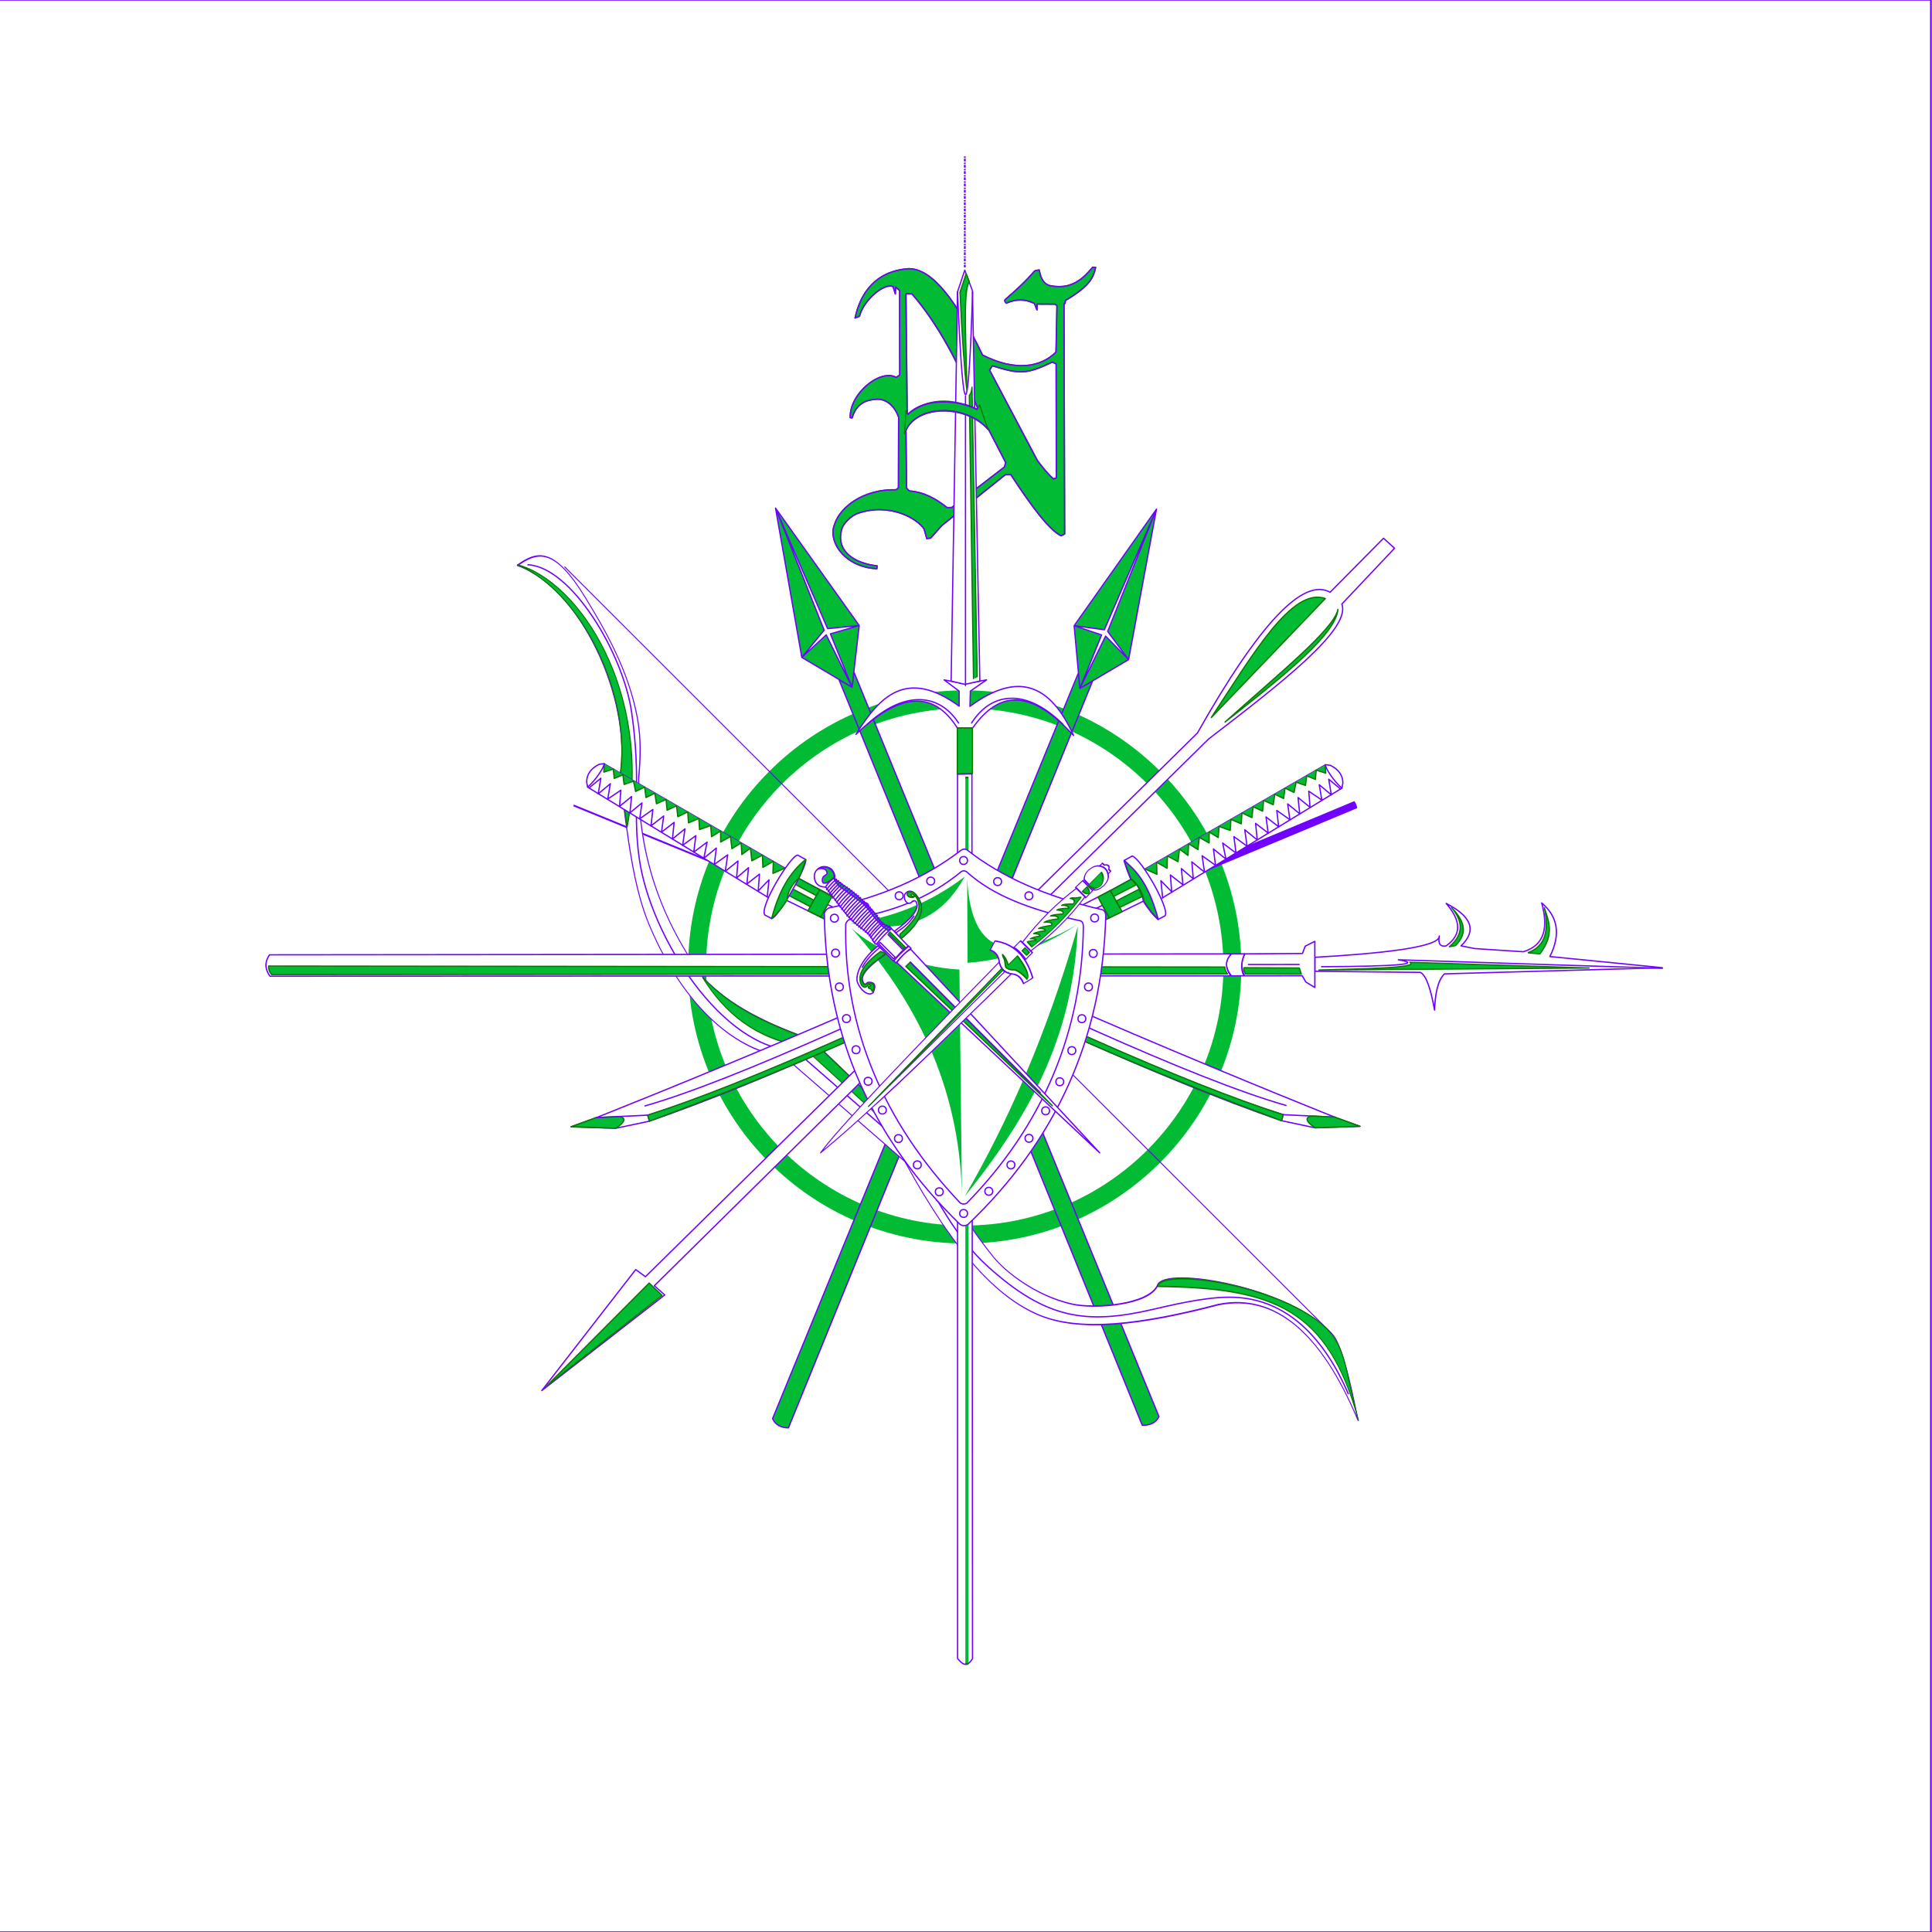 <?xml version="1.0" encoding="UTF-8" standalone="no"?>
<!DOCTYPE svg PUBLIC "-//W3C//DTD SVG 1.1//EN" "http://www.w3.org/Graphics/SVG/1.1/DTD/svg11.dtd">
<svg width="100%" height="100%" viewBox="0 0 4500 4500" version="1.1" xmlns="http://www.w3.org/2000/svg" xmlns:xlink="http://www.w3.org/1999/xlink" xml:space="preserve" xmlns:serif="http://www.serif.com/" style="fill-rule:evenodd;clip-rule:evenodd;stroke-linejoin:round;stroke-miterlimit:2;">
    <rect x="0" y="0" width="4500" height="4500" fill="#808080" stroke="none"/>
    <g transform="matrix(1.25,0,0,1.25,-3,0)">
        <rect x="0" y="0" width="3600" height="3600" style="fill:white;stroke:rgb(112,0,255);stroke-width:2.4px;"/>
    </g>
    <g transform="matrix(1.366,0,0,0.1,8.601,298.561)">
        <g id="Extended-North" serif:id="Extended North">
            <path d="M1638.82,657.592L1638.82,3240.22" style="fill:none;stroke:rgb(112,0,255);stroke-width:3.1px;stroke-linecap:round;stroke-miterlimit:1.5;stroke-dasharray:30.95,21.67,61.89,30.95;"/>
        </g>
    </g>
    <g transform="matrix(0.793,0,0,0.793,819.654,550.123)">
        <g id="Horizon">
            <path d="M1800.03,1333.93C2248.4,1333.93 2612.41,1697.94 2612.41,2146.31C2612.41,2594.67 2248.4,2958.69 1800.03,2958.69C1351.67,2958.69 987.651,2594.67 987.651,2146.31C987.651,1697.94 1351.67,1333.93 1800.03,1333.93ZM1800.03,1386.66C1380.77,1386.66 1040.38,1727.05 1040.38,2146.31C1040.38,2565.57 1380.77,2905.96 1800.03,2905.96C2219.29,2905.96 2559.68,2565.57 2559.68,2146.31C2559.68,1727.05 2219.29,1386.66 1800.03,1386.66Z" style="fill:rgb(0,187,51);"/>
        </g>
    </g>
    <g id="Cardinal-Visible" serif:id="Cardinal Visible" transform="matrix(1,0,0,1,449,450)">
        <g transform="matrix(0.122,0.05,-0.321,0.778,1492.02,-98.681)">
            <path d="M170.155,1948.9L3147.25,1948.9" style="fill:none;stroke:rgb(112,0,255);stroke-width:4.98px;stroke-linecap:round;stroke-miterlimit:1.5;"/>
        </g>
        <g transform="matrix(-0.321,-0.509,0.134,0.587,2804.95,1357.85)">
            <path d="M2865.31,2906.07L544.912,585.675" style="fill:none;stroke:rgb(112,0,255);stroke-width:21.02px;stroke-linecap:round;stroke-miterlimit:1.5;"/>
        </g>
    </g>
    <g id="NNE-Assegai" serif:id="NNE Assegai" transform="matrix(-3.351,0.33,0.344,3.491,4841.86,-5154.52)">
        <g transform="matrix(-0.296,0.028,0.029,0.284,1581.74,1326.79)">
            <path d="M2512.86,1602.31L2542.12,1585.64L1834.03,3323.07C1816.29,3322.63 1803.52,3316.03 1797.18,3301.43L2509.11,1566.79L2512.71,1602.28L2499.45,1456.41L2563.34,1478L2512.72,1602.39L2512.74,1602.38L2572.63,1480.64L2626.06,1535.4L2512.86,1602.31ZM2499.45,1456.41L2691.05,1185.25L2691.08,1185.19L2691.07,1185.22L2691.09,1185.2L2691.07,1185.25L2626.05,1535.37L2577.37,1469.77L2690.89,1185.66L2569.79,1465.91L2499.45,1456.41Z" style="fill:rgb(0,187,51);"/>
        </g>
        <g transform="matrix(-0.296,0.028,0.029,0.284,1581.74,1326.79)">
            <path d="M2512.72,1602.39L2499.45,1456.41L2563.34,1478L2512.72,1602.39ZM2626.06,1535.4L2572.63,1480.64L2512.74,1602.38L2626.06,1535.4ZM2499.45,1456.41L2691.09,1185.2L2569.79,1465.91L2499.45,1456.41ZM2626.05,1535.37L2691.08,1185.19L2577.37,1469.77L2626.05,1535.37ZM2509.11,1566.79L2512.72,1602.39L2542.12,1585.64L1834.03,3323.07C1816.29,3322.63 1803.52,3316.03 1797.18,3301.43L2509.11,1566.79Z" style="fill:none;stroke:rgb(112,0,255);stroke-width:3px;"/>
        </g>
    </g>
    <g id="NNW-Assegai" serif:id="NNW Assegai" transform="matrix(3.488,0.425,-0.42,3.442,-316.454,-5142.64)">
        <g transform="matrix(0.283,-0.035,0.034,0.286,265.673,1461.36)">
            <path d="M1808.47,1184.94L1808.47,1184.91L1808.49,1184.96L2003.46,1458.71L1929.98,1466.03L1808.65,1185.37L1922.01,1469.62L1870.12,1533.05L1808.48,1184.97L1808.45,1184.91L1808.47,1184.94ZM2003.46,1458.71L1987.09,1602.54L1991.47,1567.55L2703.22,3303.58C2696.35,3317.83 2682.93,3323.98 2664.42,3323.89L1956.73,1585.22L1986.93,1602.56L1870.11,1533.07L1926.76,1480.5L1987.06,1602.63L1987.08,1602.64L1936.5,1478.17L2003.46,1458.71Z" style="fill:rgb(0,187,51);"/>
        </g>
        <g transform="matrix(0.283,-0.035,0.034,0.286,265.673,1461.36)">
            <path d="M1987.08,1602.64L2003.46,1458.71L1936.5,1478.17L1987.08,1602.64ZM1870.11,1533.07L1926.76,1480.5L1987.06,1602.64L1870.11,1533.07ZM2003.46,1458.71L1808.45,1184.91L1929.98,1466.03L2003.46,1458.71ZM1870.12,1533.05L1808.47,1184.91L1922.01,1469.62L1870.12,1533.05ZM1991.47,1567.55L1987.08,1602.64L1956.73,1585.22L2664.42,3323.89C2682.93,3323.98 2696.35,3317.83 2703.22,3303.58L1991.47,1567.55Z" style="fill:none;stroke:rgb(112,0,255);stroke-width:3px;"/>
        </g>
    </g>
    <g id="NWSE-Bow" serif:id="NWSE Bow" transform="matrix(-0.845,0.521,-0.871,-1.414,4763.36,6059.44)">
        <g id="shaft" transform="matrix(1,0,0,1,-1117.38,875.975)">
            <path d="M1663.84,2679.26C1566.77,2608.7 1596.51,2436.53 1718.27,2351.41C1781.47,2269.78 1828.81,2207.4 1842.94,2152.25C1875.73,2024.24 1819.41,1936.14 1734.87,1896.21L1623.19,1682.49C1636.55,1531.35 1603.01,1451.3 1546.78,1402.59C1485.44,1349.45 1349.26,1313.04 1172.49,1280.71C1046.44,1252.71 1001.53,1172.14 1036.47,1039.84C997.936,1101.45 974.038,1148.43 982.35,1163.2C1006.26,1246.61 1230.4,1366.21 1270.31,1348.77C1310.57,1331.17 1425.56,1366.34 1464.33,1388.94C1528.71,1426.49 1557.95,1477.96 1563.38,1501.87C1577.3,1563.14 1573.64,1625.5 1567.7,1686.28L1659.28,1896.21C1721.84,1942.74 1781.98,1994.85 1800,2051.37C1813.85,2164.89 1766.81,2256.67 1683.69,2335.57C1657.55,2356.62 1630.71,2379.71 1612.12,2408.21C1570.22,2472.45 1567.68,2539.48 1567.56,2591.65C1567.36,2674.05 1606.24,2681.69 1663.84,2679.26Z" style="fill:white;stroke:rgb(112,0,255);stroke-width:2.19px;stroke-linecap:round;stroke-miterlimit:1.5;"/>
        </g>
        <g id="string" transform="matrix(1,0,0,1,-1117.38,875.975)">
            <path d="M982.35,1163.2L1570.89,2642.25" style="fill:none;stroke:rgb(112,0,255);stroke-width:2.19px;stroke-linecap:round;stroke-miterlimit:1.5;"/>
        </g>
        <g transform="matrix(1,-5.55112e-17,-5.55112e-17,1,-59.488,98.568)">
            <path d="M604.402,3457.01C509.392,3377.71 536.018,3215.04 662.178,3128.19L708.414,3063.74C493.434,3205.81 500.905,3390.93 604.402,3457.01Z" style="fill:rgb(0,187,51);stroke:rgb(9,120,0);stroke-width:2.19px;"/>
        </g>
        <g transform="matrix(-1.034,-0.381,0.634,-0.621,645.237,4771.44)">
            <path d="M1702.96,2517.35C1743.79,2600.26 1785.26,2677.57 1845.07,2731.67C1957.43,2833.31 2034.94,2844.36 2165.32,2814.07C2222.44,2800.79 2281.85,2787.88 2329.49,2791.64C2428.13,2799.43 2496.26,2873.66 2540.51,2977" style="fill:none;stroke:rgb(112,0,255);stroke-width:2.48px;stroke-linecap:round;stroke-linejoin:miter;stroke-miterlimit:1.5;"/>
        </g>
        <g transform="matrix(1,-5.55112e-17,-5.55112e-17,1,-181.169,179.39)">
            <path d="M99.145,1736.42C22.416,1892.84 108.309,1957.9 335.496,2043.76C307.292,2063.73 107.535,1964.76 56.547,1881.86C27.896,1835.28 64.233,1808.64 99.145,1736.42Z" style="fill:rgb(0,187,51);stroke:rgb(9,120,0);stroke-width:2.19px;"/>
        </g>
        <g transform="matrix(-1.039,-0.383,0.637,-0.624,646.04,4785.53)">
            <path d="M968.201,1388.52C1051.35,1392.45 1150.56,1557.2 1166.53,1672.2C1184.65,1802.7 1167.04,1857.42 1179.79,1951.55C1200.19,2102.29 1339.15,2318.8 1478.12,2320.13" style="fill:none;stroke:rgb(112,0,255);stroke-width:2.47px;stroke-linecap:round;stroke-linejoin:miter;stroke-miterlimit:1.5;"/>
        </g>
        <g transform="matrix(1,-5.55112e-17,-5.55112e-17,1,-59.488,98.568)">
            <path d="M509.921,2463.76L602.892,2674.31C704.972,2749.71 726.281,2788.7 742.969,2828.14C742.718,2769.21 711.861,2716.65 628.697,2673.09L528.122,2462.69L509.921,2463.76Z" style="fill:rgb(0,187,51);stroke:rgb(9,120,0);stroke-width:2.19px;"/>
        </g>
        <g transform="matrix(-1.02,-0.345,0.654,-0.59,570.772,4635.63)">
            <path d="M1460.43,2304.39L1706.47,2519.78" style="fill:none;stroke:rgb(112,0,255);stroke-width:2.47px;stroke-linecap:round;stroke-linejoin:miter;stroke-miterlimit:1.5;"/>
        </g>
    </g>
    <g id="SW-Arrow" serif:id="SW Arrow" transform="matrix(-1.728,0.666,-0.664,-1.723,5124.11,6488.61)">
        <g transform="matrix(1,0,1.66533e-16,1,-1046.78,968.15)">
            <path d="M1284.64,1890.58L1415.79,1833.42L2182.29,1498.54L2174.26,1482.96L2361.8,1426.2L2196.85,1526L2188.61,1513.2L1294.95,1902.73C1172.98,2003.43 1100.12,2038.24 1075.57,2008.22L988.435,2047.55L980.063,2030.78L1067.12,1989.01C1067.34,1955 1176.15,1922.79 1284.64,1890.58Z" style="fill:white;stroke:rgb(112,0,255);stroke-width:1.62px;stroke-linecap:round;stroke-miterlimit:1.5;"/>
        </g>
        <g transform="matrix(1,0,1.66533e-16,1,-66.08,176.343)">
            <path d="M93.433,2776.25C107.221,2749.14 176.201,2725.71 276.822,2694.95C193.063,2727.02 106.989,2754.6 93.433,2776.25Z" style="fill:rgb(0,187,51);stroke:rgb(9,120,0);stroke-width:1.62px;"/>
        </g>
        <g transform="matrix(1,0,1.66533e-16,1,-66.08,176.343)">
            <path d="M103.31,2794.81L290.965,2706.47C213.671,2761.93 136.864,2823.83 103.31,2794.81Z" style="fill:rgb(0,187,51);stroke:rgb(9,120,0);stroke-width:1.62px;"/>
        </g>
        <g transform="matrix(1,0,1.66533e-16,1,57.975,121.333)">
            <path d="M1072.86,2330.52L1082.42,2350.86L1249.79,2276.01L1072.86,2330.52Z" style="fill:rgb(0,187,51);stroke:rgb(9,120,0);stroke-width:1.62px;"/>
        </g>
    </g>
    <g id="WSW-Katana" serif:id="WSW Katana" transform="matrix(1.023,-0.083,0.083,1.023,-296.764,-157.163)">
        <g transform="matrix(3.425,0,0,3.425,-3217.72,-8051.75)">
            <path d="M1726.86,3058.65C1581.12,3116.17 1470.16,3156.55 1388.81,3177.5L1366.38,3180.38C1356.13,3179.25 1346.31,3178.12 1336.82,3177C1342.19,3175.56 1352.92,3172.64 1352.92,3172.64C1352.92,3172.64 1601.27,3097.26 1719.96,3043.56C1724.41,3047.82 1726.3,3052.91 1726.86,3058.65Z" style="fill:white;stroke:rgb(112,0,255);stroke-width:0.85px;stroke-linecap:round;stroke-miterlimit:1.5;"/>
        </g>
        <g transform="matrix(3.425,0,0,3.425,-3217.72,-8051.75)">
            <path d="M1336.82,3177.01L1353.91,3172.3L1368.35,3172.78C1373.98,3173.53 1373.12,3176.74 1366.25,3180.38L1336.82,3177.01Z" style="fill:rgb(0,187,51);stroke:rgb(9,120,0);stroke-width:0.85px;"/>
        </g>
        <g transform="matrix(3.425,0,0,3.425,-3217.72,-8051.75)">
            <path d="M1388.04,3173.44C1451.74,3159.36 1562.86,3119.61 1701.87,3064.27L1699.56,3059.24C1565.61,3111.67 1448.16,3154.94 1386.71,3167.19" style="fill:none;stroke:rgb(112,0,255);stroke-width:0.85px;stroke-linecap:round;stroke-miterlimit:1.5;"/>
        </g>
        <g transform="matrix(3.425,0,0,3.425,-3217.72,-8051.75)">
            <path d="M1388.04,3173.44L1388.81,3177.5" style="fill:none;stroke:rgb(112,0,255);stroke-width:0.85px;stroke-linecap:round;stroke-miterlimit:1.5;"/>
        </g>
        <g transform="matrix(3.425,0,0,3.425,-3217.72,-8051.75)">
            <path d="M1388.04,3173.44L1388.81,3177.5C1526.54,3139.03 1613.18,3102.07 1703.41,3067.88L1701.87,3064.27C1562.22,3119.91 1454.61,3157.94 1388.04,3173.44Z" style="fill:rgb(0,187,51);stroke:rgb(9,120,0);stroke-width:0.85px;"/>
        </g>
        <g transform="matrix(3.425,0,0,3.425,-3217.72,-8051.75)">
            <path d="M1353.91,3172.3L1388.04,3173.44" style="fill:none;stroke:rgb(112,0,255);stroke-width:0.85px;stroke-linecap:round;stroke-miterlimit:1.5;"/>
        </g>
        <g transform="matrix(3.425,-5.55112e-17,5.55112e-17,3.425,-3217.72,-8051.75)">
            <path d="M1697.04,3053.6L1703.48,3067.88L1712.21,3064.43L1705.6,3049.91L1697.04,3053.6Z" style="fill:rgb(0,187,51);stroke:rgb(9,120,0);stroke-width:0.85px;"/>
        </g>
        <g transform="matrix(3.425,-5.55112e-17,5.55112e-17,3.425,-3217.72,-8051.75)">
            <path d="M1726.3,3055.52L1710.87,3061.54L1708.9,3057.13L1724.5,3050.6C1725.2,3052.2 1725.53,3054.03 1726.3,3055.52Z" style="fill:rgb(0,187,51);stroke:rgb(9,120,0);stroke-width:0.85px;"/>
        </g>
        <g transform="matrix(3.425,-5.55112e-17,5.55112e-17,3.425,-3217.72,-8051.75)">
            <path d="M1722.79,3047.57L1707.39,3053.98L1705.6,3050L1719.91,3043.58C1721.58,3045.11 1722.22,3046.13 1722.79,3047.57Z" style="fill:rgb(0,187,51);stroke:rgb(9,120,0);stroke-width:0.85px;"/>
        </g>
        <g transform="matrix(3.425,-5.55112e-17,5.55112e-17,3.425,-3217.72,-8051.75)">
            <path d="M1735.62,3071.41C1734.06,3069.85 1732.67,3068.03 1731.36,3066.04C1732.72,3067.91 1734.14,3069.7 1735.62,3071.41Z" style="fill:rgb(0,187,51);stroke:rgb(9,120,0);stroke-width:0.85px;"/>
        </g>
        <g transform="matrix(3.425,5.55112e-17,-5.55112e-17,3.425,-3217.72,-8051.75)">
            <path d="M1729.62,3037.52L1854.47,2978.31L1857.56,2978.97C1862.58,2981.97 1865.35,2985.97 1864.9,2991.39L1864,2994.67L1739.5,3057.58" style="fill:white;stroke:rgb(112,0,255);stroke-width:0.85px;stroke-linecap:round;stroke-miterlimit:1.5;"/>
        </g>
        <g transform="matrix(3.425,0,0,3.425,-3217.72,-8051.75)">
            <path d="M1729.62,3037.52L1737.24,3041.64L1737.62,3033.65L1744.2,3038.2L1745.14,3030.13L1751.83,3034.45L1753.44,3026.2L1758.76,3030.87L1759.79,3023.2L1765.62,3027.52L1767.19,3019.58L1773.38,3023.76L1773.98,3016.49L1779.68,3020.7L1780.81,3013.41L1787.96,3016.63L1789.02,3009.38L1795.61,3012.83L1796.66,3005.62L1802.97,3009.33L1804.38,3002.2L1810.4,3005.64L1811.63,2998.59L1817.75,3001.94L1819.36,2995.08L1824.97,2998.4L1826.42,2991.57L1832.15,2994.95L1834.06,2988.26L1840.08,2990.94L1841.4,2984.65L1846.94,2987.49L1848,2981.39L1854.12,2983.9L1854.28,2978.31" style="fill:rgb(0,187,51);stroke:rgb(9,120,0);stroke-width:0.85px;"/>
        </g>
        <g transform="matrix(3.425,0,0,3.425,-3217.72,-8051.75)">
            <path d="M1739.73,3057.47L1739.5,3046.09L1746.03,3053.99L1746.08,3042.81L1753.84,3050L1753.66,3039.17L1760.98,3046.56L1760.94,3035.33L1768.77,3042.78L1768.05,3031.82L1776.38,3038.86L1775.91,3027.94L1783.6,3035.33L1782.32,3024.54L1790.58,3031.86L1790.07,3020.87L1798.25,3027.92L1797.61,3016.97L1805.32,3024.33L1805.1,3013.28L1812.9,3020.41L1812.32,3009.62L1820.16,3016.82L1819.81,3005.92L1827.96,3012.73L1827.34,3002.18L1834.77,3009.35L1834.52,2998.52L1841.92,3005.62L1841.94,2994.92L1850.1,3001.45L1849.21,2991.21L1856.66,2998.53L1855.76,2988.07L1862.91,2995.04" style="fill:none;stroke:rgb(112,0,255);stroke-width:0.85px;stroke-linecap:round;stroke-linejoin:miter;stroke-miterlimit:1.5;"/>
        </g>
        <g transform="matrix(3.425,-5.55112e-17,5.55112e-17,3.425,-3217.72,-8051.75)">
            <path d="M1864.05,2994.45C1862.67,2994.11 1854.79,2983.22 1854.28,2978.31" style="fill:none;stroke:rgb(112,0,255);stroke-width:0.85px;stroke-linecap:round;stroke-miterlimit:1.5;"/>
        </g>
        <g transform="matrix(3.425,-5.55112e-17,5.55112e-17,3.425,-3217.72,-8051.75)">
            <path d="M1719.91,3043.58C1719.91,3043.58 1718.58,3039.17 1718.01,3037.19C1717.32,3034.8 1716.79,3032.62 1716.43,3030.77C1726.06,3039.77 1732.52,3053.05 1735.66,3071.45C1735.65,3071.44 1735.63,3071.42 1735.62,3071.41C1734.14,3069.7 1732.72,3067.91 1731.36,3066.04C1729.89,3063.79 1728.53,3061.32 1727.14,3058.74C1727.67,3054.2 1722.36,3044.07 1719.91,3043.58Z" style="fill:rgb(0,187,51);stroke:rgb(9,120,0);stroke-width:0.85px;"/>
        </g>
        <g transform="matrix(0.971,0.079,-0.079,0.971,272.957,175.857)">
            <path d="M2621.79,2004.17C2626.55,2020.02 2631.87,2034.61 2637.73,2048.1" style="fill:none;stroke:rgb(112,0,255);stroke-width:3px;stroke-linecap:round;stroke-miterlimit:1.5;"/>
        </g>
        <g transform="matrix(0.68,0.055,-0.057,0.699,1007.33,817.47)">
            <path d="M2659.3,2089.42C2667.05,2101.87 2675.39,2113.17 2684.25,2123.52" style="fill:none;stroke:rgb(112,0,255);stroke-width:4.22px;stroke-linecap:round;stroke-miterlimit:1.5;"/>
        </g>
        <g transform="matrix(0.971,0.079,-0.079,0.971,272.957,175.857)">
            <path d="M2684.25,2123.52C2689.55,2129.71 2695.03,2135.57 2700.69,2141.12" style="fill:none;stroke:rgb(112,0,255);stroke-width:3px;stroke-linecap:round;stroke-miterlimit:1.5;"/>
        </g>
        <g transform="matrix(3.425,0,0,3.425,-3217.72,-8051.75)">
            <path d="M1721.92,3028.24C1728.08,3031.09 1744.44,3066.39 1740.24,3069.55L1735.68,3071.48C1730.75,3044.47 1722.07,3036.99 1716.4,3030.75L1721.92,3028.24Z" style="fill:white;stroke:rgb(112,0,255);stroke-width:0.85px;stroke-linecap:round;stroke-miterlimit:1.5;"/>
        </g>
    </g>
    <g id="ESE-Katana" serif:id="ESE Katana" transform="matrix(-1.025,-0.083,-0.083,1.025,4803.35,-164.68)">
        <g transform="matrix(3.425,0,0,3.425,-3211.96,-8050.51)">
            <path d="M1719.72,3043.66C1721.79,3041.61 1728.62,3055.72 1726.86,3058.65C1581.12,3116.17 1470.16,3156.55 1388.81,3177.5L1366.38,3180.38C1356.13,3179.25 1346.31,3178.12 1336.82,3177C1342.19,3175.56 1352.92,3172.64 1352.92,3172.64C1352.92,3172.64 1598.94,3097.16 1719.72,3043.66Z" style="fill:white;stroke:rgb(112,0,255);stroke-width:0.85px;stroke-linecap:round;stroke-miterlimit:1.5;"/>
        </g>
        <g transform="matrix(3.425,0,0,3.425,-3211.96,-8050.51)">
            <path d="M1388.04,3173.44C1451.74,3159.36 1562.86,3119.61 1701.87,3064.27L1699.56,3059.24C1565.61,3111.67 1448.16,3154.94 1386.71,3167.19" style="fill:none;stroke:rgb(112,0,255);stroke-width:0.85px;stroke-linecap:round;stroke-miterlimit:1.5;"/>
        </g>
        <g transform="matrix(3.425,0,0,3.425,-3211.96,-8050.51)">
            <path d="M1388.04,3173.44L1388.81,3177.5" style="fill:none;stroke:rgb(112,0,255);stroke-width:0.85px;stroke-linecap:round;stroke-miterlimit:1.5;"/>
        </g>
        <g transform="matrix(3.425,0,0,3.425,-3211.96,-8050.51)">
            <path d="M1388.04,3173.44L1388.81,3177.5C1526.54,3139.03 1613.33,3102.08 1703.56,3067.89L1701.87,3064.27C1562.22,3119.91 1454.61,3157.94 1388.04,3173.44Z" style="fill:rgb(0,187,51);stroke:rgb(9,120,0);stroke-width:0.85px;stroke-linecap:round;stroke-miterlimit:1.5;"/>
        </g>
        <g transform="matrix(3.425,0,0,3.425,-3211.96,-8050.51)">
            <path d="M1353.91,3172.3L1388.04,3173.44" style="fill:none;stroke:rgb(112,0,255);stroke-width:0.85px;stroke-linecap:round;stroke-miterlimit:1.5;"/>
        </g>
        <g transform="matrix(3.425,0,0,3.425,-3211.96,-8050.51)">
            <path d="M1336.82,3177.01L1353.91,3172.3L1368.35,3172.78C1373.98,3173.53 1373.12,3176.74 1366.25,3180.38L1336.82,3177.01Z" style="fill:rgb(0,187,51);stroke:rgb(9,120,0);stroke-width:0.85px;stroke-linecap:round;stroke-miterlimit:1.5;"/>
        </g>
        <g transform="matrix(3.425,0,0,3.425,-3211.96,-8050.51)">
            <path d="M1697.04,3053.6L1703.48,3067.88L1712.21,3064.43L1705.6,3049.91L1697.04,3053.6Z" style="fill:rgb(0,187,51);stroke:rgb(9,120,0);stroke-width:0.85px;"/>
        </g>
        <g transform="matrix(3.425,0,0,3.425,-3211.96,-8050.51)">
            <path d="M1714.16,3046.16C1716.13,3045.28 1718.06,3044.42 1719.96,3043.56C1721.44,3044.31 1722.45,3045.54 1723.06,3047.22L1707.39,3053.98L1705.57,3049.91L1714.16,3046.16Z" style="fill:rgb(0,187,51);stroke:rgb(9,120,0);stroke-width:0.85px;"/>
        </g>
        <g transform="matrix(3.425,0,0,3.425,-3211.96,-8050.51)">
            <path d="M1724.68,3050.24C1725.76,3052.09 1726.75,3054.07 1726.23,3055.07L1710.87,3061.54L1708.9,3057.13L1724.68,3050.24Z" style="fill:rgb(0,187,51);stroke:rgb(9,120,0);stroke-width:0.85px;"/>
        </g>
        <g transform="matrix(3.425,0,0,3.425,-3211.96,-8050.51)">
            <path d="M1729.62,3037.52L1854.47,2978.31L1857.56,2978.97C1862.58,2981.97 1865.35,2985.97 1864.9,2991.39L1864,2994.67L1739.5,3057.58" style="fill:white;stroke:rgb(112,0,255);stroke-width:0.85px;stroke-linecap:round;stroke-miterlimit:1.5;"/>
        </g>
        <g transform="matrix(3.425,0,0,3.425,-3211.96,-8050.51)">
            <path d="M1729.62,3037.52L1737.24,3041.64L1737.62,3033.65L1744.2,3038.2L1745.14,3030.13L1751.83,3034.45L1753.44,3026.2L1758.76,3030.87L1759.79,3023.2L1765.62,3027.52L1767.19,3019.58L1773.38,3023.76L1773.98,3016.49L1779.68,3020.7L1780.81,3013.41L1787.96,3016.63L1789.02,3009.38L1795.61,3012.83L1796.66,3005.62L1802.97,3009.33L1804.38,3002.2L1810.4,3005.64L1811.63,2998.59L1817.75,3001.94L1819.36,2995.08L1824.97,2998.4L1826.42,2991.57L1832.15,2994.95L1834.06,2988.26L1840.08,2990.94L1841.4,2984.65L1846.94,2987.49L1848,2981.39L1854.12,2983.9L1854.28,2978.31" style="fill:rgb(0,187,51);stroke:rgb(9,120,0);stroke-width:0.85px;"/>
        </g>
        <g transform="matrix(3.425,0,0,3.425,-3211.96,-8050.51)">
            <path d="M1739.73,3057.47L1739.5,3046.09L1746.03,3053.99L1746.08,3042.81L1753.84,3050L1753.66,3039.17L1760.98,3046.56L1760.94,3035.33L1768.77,3042.78L1768.05,3031.82L1776.38,3038.86L1775.91,3027.94L1783.6,3035.33L1782.32,3024.54L1790.58,3031.86L1790.07,3020.87L1798.25,3027.92L1797.61,3016.97L1805.32,3024.33L1805.1,3013.28L1812.9,3020.41L1812.32,3009.62L1820.16,3016.82L1819.81,3005.92L1827.96,3012.73L1827.34,3002.18L1834.77,3009.35L1834.52,2998.52L1841.92,3005.62L1841.94,2994.92L1850.1,3001.45L1849.21,2991.21L1856.66,2998.53L1855.76,2988.07L1862.91,2995.04" style="fill:none;stroke:rgb(112,0,255);stroke-width:0.85px;stroke-linecap:round;stroke-linejoin:miter;stroke-miterlimit:1.5;"/>
        </g>
        <g transform="matrix(3.425,0,0,3.425,-3211.96,-8050.51)">
            <path d="M1864.05,2994.45C1862.67,2994.11 1854.79,2983.22 1854.28,2978.31" style="fill:none;stroke:rgb(112,0,255);stroke-width:0.85px;stroke-linecap:round;stroke-miterlimit:1.5;"/>
        </g>
        <g transform="matrix(3.425,0,0,3.425,-3211.96,-8050.51)">
            <path d="M1735.68,3071.48L1740.24,3069.55C1745.05,3065.52 1726.7,3029.01 1721.92,3028.24L1716.4,3030.75C1714.75,3034.8 1731.46,3070.61 1735.68,3071.48Z" style="fill:white;stroke:rgb(112,0,255);stroke-width:0.85px;stroke-linecap:round;stroke-miterlimit:1.5;"/>
        </g>
        <g transform="matrix(3.425,0,0,3.425,-3211.96,-8050.51)">
            <path d="M1726.69,3058.72C1726.35,3052.85 1724.14,3047.78 1720.03,3043.52L1720.02,3043.49C1719.09,3041.25 1718.58,3039.17 1718.01,3037.19C1717.32,3034.8 1716.79,3032.62 1716.43,3030.77C1726.06,3039.77 1732.52,3053.05 1735.66,3071.45C1732.32,3068.14 1729.32,3063.61 1726.69,3058.72Z" style="fill:rgb(0,187,51);stroke:rgb(9,120,0);stroke-width:0.85px;"/>
        </g>
    </g>
    <g id="East-Halberd" serif:id="East Halberd" transform="matrix(-0.001,-1,-1.021,0.001,4242.04,3628.59)">
        <g transform="matrix(3.643,-1.57981e-18,-2.36972e-18,3.643,-8899.6,-6904.74)">
            <path d="M2818.3,2212.09L2817.52,2145.99C2815.46,2142.1 2806.14,2139.38 2793.41,2137.16C2803.36,2136.73 2812.03,2135.36 2816.56,2130.95L2820.35,1994.48L2827.57,2064.9C2842.27,2057.71 2853.38,2060.28 2861.87,2069.99C2846.75,2066.02 2834.99,2067.63 2830.65,2081.49L2832.71,2111.93L2834.46,2120.53C2844.08,2110.58 2853.13,2113.68 2861.62,2129.81C2851.14,2120.96 2841.84,2119.48 2834.42,2129.91C2833.8,2133.41 2835.61,2135.06 2840.81,2134.14C2833.41,2133.47 2829.49,2172.56 2827.23,2212.09L2818.3,2212.09Z" style="fill:white;stroke:rgb(112,0,255);stroke-width:0.82px;stroke-linecap:round;stroke-linejoin:miter;stroke-miterlimit:1.5;"/>
        </g>
        <g transform="matrix(3.643,-1.57981e-18,-2.36972e-18,3.643,-8899.6,-6904.74)">
            <path d="M2819.98,1994.48L2825.59,2159.75C2822.89,2144.38 2821.38,2159.04 2821.22,2207.86" style="fill:white;stroke:rgb(112,0,255);stroke-width:0.82px;stroke-linecap:round;stroke-linejoin:miter;stroke-miterlimit:1.5;"/>
        </g>
        <g transform="matrix(1,-2.1684e-19,-6.50521e-19,1,-48.661,71.248)">
            <path d="M1419.06,1073.4C1421.85,978.579 1423.24,842.049 1436.83,865.976L1423.1,457.007L1419.06,1073.4Z" style="fill:rgb(0,187,51);stroke:rgb(9,120,0);stroke-width:2.97px;"/>
        </g>
        <g transform="matrix(1,-2.1684e-19,-6.50521e-19,1,-48.661,71.248)">
            <path d="M1458.73,596.835L1456.09,569.194C1502.37,534.857 1531.68,549.212 1563.65,558.977C1513.82,548.66 1474.29,554.239 1458.73,596.835" style="fill:rgb(0,187,51);stroke:rgb(9,120,0);stroke-width:2.97px;"/>
        </g>
        <g transform="matrix(1,-2.1684e-19,-6.50521e-19,1,-48.661,71.248)">
            <path d="M1472.9,775.789L1475.58,761.82C1507.09,730.677 1535.58,744.035 1564.47,770.861C1533.2,745.215 1502.53,741.474 1472.9,775.789Z" style="fill:rgb(0,187,51);stroke:rgb(9,120,0);stroke-width:2.97px;"/>
        </g>
        <g transform="matrix(3.643,-1.57981e-18,-2.36972e-18,3.643,-8899.6,-6904.74)">
            <path d="M2815.43,2256.02L2815.43,2219.99L2811.45,2217.76L2807.93,2212.09L2837.43,2212.09L2834.36,2218.11L2829.69,2219.82L2829.47,2256.02C2824.18,2258.48 2819.53,2258.39 2815.43,2256.02Z" style="fill:white;stroke:rgb(112,0,255);stroke-width:0.82px;stroke-linecap:round;stroke-linejoin:miter;stroke-miterlimit:1.5;"/>
        </g>
        <g transform="matrix(3.643,-1.57981e-18,-2.36972e-18,3.643,-8899.6,-6904.74)">
            <path d="M2815.43,2264.33C2820.78,2268.55 2825.43,2268.41 2829.47,2264.33L2829.47,2256.02C2824.88,2258.07 2820.2,2258.77 2815.43,2256.53L2815.43,2264.33Z" style="fill:white;stroke:rgb(112,0,255);stroke-width:0.82px;stroke-linecap:round;stroke-linejoin:miter;stroke-miterlimit:1.5;"/>
        </g>
        <g transform="matrix(3.643,-1.57981e-18,-2.36972e-18,3.643,-8899.6,-6904.74)">
            <path d="M2822.68,2221.91L2822.68,2253.71" style="fill:none;stroke:rgb(112,0,255);stroke-width:0.82px;stroke-linecap:round;stroke-linejoin:miter;stroke-miterlimit:1.5;"/>
        </g>
        <g transform="matrix(1,-2.1684e-19,-6.50521e-19,1,-48.661,71.248)">
            <path d="M1423.81,1118.04L1409.59,1113.62L1409.95,1240.87C1416.93,1244.97 1421.23,1245.41 1424.55,1244.55L1423.81,1118.04Z" style="fill:rgb(0,187,51);stroke:rgb(9,120,0);stroke-width:2.97px;"/>
        </g>
        <g transform="matrix(3.643,-1.57981e-18,-2.36972e-18,3.643,-8899.6,-6904.74)">
            <path d="M2815.79,2866.42C2821.07,2870.02 2825.49,2869.38 2829.47,2866.65L2829.47,2264.33C2825.42,2268.25 2820.75,2268.45 2815.43,2264.76L2815.79,2866.42Z" style="fill:white;stroke:rgb(112,0,255);stroke-width:0.82px;stroke-linecap:round;stroke-linejoin:miter;stroke-miterlimit:1.5;"/>
        </g>
        <g transform="matrix(1,-4.33681e-19,-6.50521e-19,1,-48.661,71.248)">
            <path d="M1426.19,1288.1C1420.54,1287.89 1415.24,1285.85 1410.28,1282.06L1410.73,3462.54C1416.14,3467.24 1422.67,3469.74 1430.69,3469.31L1426.19,1288.1Z" style="fill:rgb(0,187,51);stroke:rgb(9,120,0);stroke-width:2.97px;"/>
        </g>
    </g>
    <g id="North-Label" serif:id="North Label" transform="matrix(1,0,0,1,450,300.04)">
        <g transform="matrix(1,0,0,1,-3,-224.833)">
            <path d="M1639.13,593.375L1639.21,593.616L1638.36,609.337L1633.36,592.899L1633.49,592.684C1613.43,582.302 1564,624.087 1555.02,661.352L1544.55,665.565C1557.63,604.671 1594.08,556.51 1668.18,550.642C1725.45,548.95 1782.47,628.942 1841.49,751.683C1917.42,790.567 1977.87,780.304 2012.63,744.676L2014.81,636.937L2010.78,633.351L1968.77,633.111L1968.4,646.705C1967.32,646.141 1963.03,631.989 1961.96,631.476C1939.94,620.921 1919.38,621.245 1896.63,631.049C1896.64,631.308 1890.83,625.442 1894.49,622.321C1917.97,602.277 1943.77,578.411 1961.42,557.329C1964.14,554.078 1969.35,554.372 1973.58,553.631C1977.32,575.79 1986.11,587.234 1998.72,590.064C2009.17,592.411 2027.43,593.809 2042.04,589.349C2071.84,580.258 2085.99,560.318 2098.13,547.385L2104.99,547.601C2100.18,568.936 2094.06,589.857 2034.42,624.776C2034.23,628.807 2034.09,633.027 2031.31,632.563L2032.79,1168.61L2024.52,1172.82C1997.54,1159.76 1956.38,1105.66 1907.39,1030.32L1894.6,1030.57L1746.39,1149.21L1720.81,1178.1L1711.62,1179.4L1705.56,1157.36C1689.73,1132.44 1624.84,1094.87 1550.67,1120.67C1534.99,1126.13 1517.71,1144.73 1514.43,1154.83C1497.13,1208.12 1543.48,1237.07 1595.87,1242.76L1595.38,1249.47C1535.21,1247.12 1491.48,1205.37 1493.05,1161.04C1501.54,1105.36 1566.33,1063.23 1640.53,1065.49L1645.62,1060.68L1646.04,896.53C1637.38,871.306 1617.72,853.291 1594.39,854.808C1573.69,856.154 1548.25,862.045 1537.88,898.091L1533.27,897.549C1531.93,840.127 1604.43,783.203 1640.22,803.833L1648.62,798.339L1648.41,601.693L1639.13,593.375ZM1666.35,891.764C1666.35,891.764 1664.3,922.672 1663.19,924.859L1664.73,1061.83L1670.85,1068.24C1705.2,1070.8 1732.9,1086.36 1758.88,1106.99L1769.9,1106.88L1892.67,1012.36L1895.47,1002.2L1852.14,918.695C1852.12,918.68 1852.12,918.681 1852.14,918.696L1833.32,883.367C1787.86,776.414 1738.24,679.284 1677.08,609.395L1663.19,609.091L1666.35,891.764ZM2004.23,768.198C1943.04,797.267 1928.2,796.541 1864.33,776.777L1858,786.88L1968.88,996.699C1980.47,1012.51 1992.58,1027.7 2006.88,1040.35L2013.39,1037.69L2012.93,772.371L2004.23,768.198Z" style="fill:rgb(0,187,51);stroke:rgb(9,120,0);stroke-width:3px;"/>
        </g>
        <g transform="matrix(1,0,0,1,-3,-224.833)">
            <path d="M1639.13,593.375L1639.21,593.616L1638.36,609.337L1633.36,592.899L1633.49,592.684C1613.43,582.302 1564,624.087 1555.02,661.352L1544.55,665.565C1557.63,604.671 1594.08,556.51 1668.18,550.642C1725.45,548.95 1782.47,628.942 1841.49,751.683C1917.42,790.567 1977.87,780.304 2012.63,744.676L2014.81,636.937L2010.78,633.351L1968.77,633.111L1968.4,646.705C1967.32,646.141 1963.03,631.989 1961.96,631.476C1939.94,620.921 1919.38,621.245 1896.63,631.049C1896.64,631.308 1890.83,625.442 1894.49,622.321C1917.97,602.277 1943.77,578.411 1961.42,557.329C1964.14,554.078 1969.35,554.372 1973.58,553.631C1977.32,575.79 1986.11,587.234 1998.72,590.064C2009.17,592.411 2027.43,593.809 2042.04,589.349C2071.84,580.258 2085.99,560.318 2098.13,547.385L2104.99,547.601C2100.18,568.936 2094.06,589.857 2034.42,624.776C2034.23,628.807 2034.09,633.027 2031.31,632.563L2032.79,1168.61L2024.52,1172.82C1997.54,1159.76 1956.38,1105.66 1907.39,1030.32L1894.6,1030.57L1746.39,1149.21L1720.81,1178.1L1711.62,1179.4L1705.56,1157.36C1689.73,1132.44 1624.84,1094.87 1550.67,1120.67C1534.99,1126.13 1517.71,1144.73 1514.43,1154.83C1497.13,1208.12 1543.48,1237.07 1595.87,1242.76L1595.38,1249.47C1535.21,1247.12 1491.48,1205.37 1493.05,1161.04C1501.54,1105.36 1566.33,1063.23 1640.53,1065.49L1645.62,1060.68L1646.04,896.53C1637.38,871.306 1617.72,853.291 1594.39,854.808C1573.69,856.154 1548.25,862.045 1537.88,898.091L1533.27,897.549C1531.93,840.127 1604.43,783.203 1640.22,803.833L1648.62,798.339L1648.41,601.693L1639.13,593.375ZM1831.24,876.574C1785.78,769.621 1738.24,679.284 1677.08,609.395L1663.19,609.091L1665.73,884.8M1663.19,929.934L1664.73,1061.83L1670.85,1068.24C1705.2,1070.8 1732.9,1086.36 1758.88,1106.99L1769.9,1106.88L1892.67,1012.36L1895.47,1002.2L1854.91,923.766M2004.23,768.198C1943.04,797.267 1928.2,796.541 1864.33,776.777L1858,786.88L1968.88,996.699C1980.47,1012.51 1992.58,1027.7 2006.88,1040.35L2013.39,1037.69L2012.93,772.371L2004.23,768.198Z" style="fill:none;stroke:rgb(112,0,255);stroke-width:3px;"/>
        </g>
    </g>
    <g id="North-Pole" serif:id="North Pole" transform="matrix(3.643,0,0,3.813,-664.947,-5629.39)">
        <g transform="matrix(1,0,0,1,-296.155,-89.593)">
            <path d="M1090.89,2010.84C1074.97,1986.46 1052.82,1989.97 1025.96,2014.52C1040.99,1991.71 1057.99,1973.74 1091.93,1997.31L1091.93,1988.14L1082.31,1981.28L1095.66,1983.66L1109.42,1981.28L1099.08,1988.13L1098.82,1997.46C1129.68,1975.82 1150.09,1983.88 1165.09,2015.24C1141,1990.27 1119.87,1984.36 1100.43,2010.84" style="fill:white;stroke:rgb(112,0,255);stroke-width:0.8px;stroke-linecap:round;stroke-linejoin:miter;stroke-miterlimit:1.5;"/>
        </g>
        <g transform="matrix(0.275,0,0,0.275,305.514,1515.67)">
            <path d="M1781.43,1463.15C1734.04,1393.72 1651.69,1393.09 1568.98,1466.11" style="fill:none;stroke:rgb(112,0,255);stroke-width:2.93px;stroke-linecap:round;stroke-linejoin:miter;stroke-miterlimit:1.5;"/>
        </g>
        <g transform="matrix(-0.275,0,0,0.275,1293.61,1515.67)">
            <path d="M1781.43,1463.15C1732.55,1389.9 1649.98,1388.69 1568.98,1466.11" style="fill:none;stroke:rgb(112,0,255);stroke-width:2.93px;stroke-linecap:round;stroke-linejoin:miter;stroke-miterlimit:1.5;"/>
        </g>
        <g transform="matrix(1,0,0,1,-296.286,-89.742)">
            <path d="M1090.89,2038.87L1090.89,2010.84L1100.43,2010.84L1100.43,2038.72L1090.89,2038.87L1090.89,2010.84" style="fill:rgb(0,187,51);stroke:rgb(9,120,0);stroke-width:0.8px;stroke-linecap:round;stroke-linejoin:miter;stroke-miterlimit:1.5;"/>
        </g>
        <g transform="matrix(1,0,0,1,-296.286,-89.742)">
            <path d="M1090.89,2038.87L1090.89,2010.84L1100.43,2010.84L1100.43,2038.72L1090.89,2038.87L1090.89,2010.84" style="fill:rgb(0,187,51);stroke:rgb(9,120,0);stroke-width:0.8px;"/>
        </g>
        <g transform="matrix(1,0,0,1,-296.155,-89.593)">
            <path d="M1086.8,1982.03L1090.89,1744.2L1095.53,1730.98L1100.43,1743.62L1105.16,1981.99L1095.66,1983.99L1086.8,1982.03Z" style="fill:white;stroke:rgb(112,0,255);stroke-width:0.8px;stroke-linecap:round;stroke-linejoin:miter;stroke-miterlimit:1.5;"/>
        </g>
        <g transform="matrix(1,0,0,0.992,-296.155,-72.922)">
            <path d="M1095.98,1983.99L1095.98,1805.55" style="fill:none;stroke:rgb(112,0,255);stroke-width:0.81px;stroke-linecap:round;stroke-linejoin:miter;stroke-miterlimit:1.5;"/>
        </g>
        <g transform="matrix(1,0,0,1,-296.155,-89.593)">
            <path d="M1090.89,1744.2C1094.73,1832.96 1097.93,1822.88 1100.53,1744.2" style="fill:none;stroke:rgb(112,0,255);stroke-width:0.8px;stroke-linecap:round;stroke-linejoin:miter;stroke-miterlimit:1.5;"/>
        </g>
        <g transform="matrix(0.262,0,0,0.275,332.41,1518.29)">
            <path d="M1799.94,707.706C1798.58,718.603 1796.85,722.073 1793.37,725.971L1803.52,1354.9C1803.22,1355.04 1812.7,1351.8 1812.65,1351.59L1799.94,707.706Z" style="fill:rgb(0,187,51);stroke:rgb(9,120,0);stroke-width:2.99px;"/>
        </g>
        <g transform="matrix(0.275,0,0,0.275,305.514,1515.67)">
            <path d="M1799.03,465.073L1806.4,483.079C1790.57,502.017 1799.76,631.084 1800.67,723.667C1795.11,679.152 1789.76,610.696 1784.74,506.11L1799.03,465.073" style="fill:rgb(0,187,51);stroke:rgb(9,120,0);stroke-width:2.93px;"/>
        </g>
        <g transform="matrix(1,0,0,1,-296.155,-89.593)">
            <path d="M1090.89,2038.87L1090.92,2579.08C1094.8,2583.59 1097.22,2584.04 1100.46,2579.21L1100.09,2038.72L1090.89,2038.87Z" style="fill:white;stroke:rgb(112,0,255);stroke-width:0.8px;stroke-linecap:round;stroke-linejoin:miter;stroke-miterlimit:1.5;"/>
        </g>
        <g transform="matrix(0.018,0,0,0.423,777.846,1312.15)">
            <rect x="1216.84" y="1511.08" width="108.291" height="1279.94" style="fill:rgb(0,187,51);stroke:rgb(9,120,0);stroke-width:2.63px;"/>
        </g>
    </g>
    <g id="North-Cross" serif:id="North Cross" transform="matrix(1,0,0,1,450,300.04)">
        <g transform="matrix(1.029,0,0,1.61,-54.619,-778.717)">
            <path d="M1663.19,924.861L1666.35,891.764L1670.56,896.724C1715.44,873.412 1768.22,872.465 1827.37,889.655L1833.32,883.367L1852.14,918.696C1802.19,881.193 1684.66,881.941 1663.19,924.861Z" style="fill:rgb(0,187,51);stroke:rgb(9,120,0);stroke-width:2.22px;"/>
        </g>
        <g transform="matrix(1.029,0,0,1.61,-54.619,-778.717)">
            <path d="M1852.14,918.104C1802.45,881.968 1688.01,882.274 1665.85,921.565M1668.35,893.821L1670.65,896.69C1714.92,868.325 1802.23,879.499 1826.7,889.378L1828.86,887.614" style="fill:none;stroke:rgb(112,0,255);stroke-width:2.22px;"/>
        </g>
    </g>
    <g id="Shield" transform="matrix(1,0,0,1,-907.156,1146.14)">
        <g transform="matrix(1.305,0,0,1.305,-559.345,-562.446)">
            <path d="M2851.26,1738.23C2846.41,1741.09 2841.66,1741 2837.03,1737.81C2684.17,1588.9 2597.61,1406.79 2595.06,1182.59C2597.48,1176.52 2601.51,1172.7 2607.99,1172.31C2695.76,1153.35 2773.67,1120.56 2839.11,1070.28C2842.51,1067.83 2846.2,1067.54 2850.25,1069.96C2909.8,1116.93 2989.45,1152.83 3091.36,1176.47C3095.11,1177.92 3097.36,1181.52 3097.35,1188.37C3091.27,1406.91 3007.52,1589.39 2851.26,1738.23Z" style="fill:white;stroke:rgb(112,0,255);stroke-width:2.3px;stroke-linecap:round;stroke-miterlimit:1.5;"/>
        </g>
        <g transform="matrix(0.176,0,0,0.176,2655.76,630.074)">
            <circle cx="2816.46" cy="1295.73" r="51.753" style="fill:white;stroke:rgb(112,0,255);stroke-width:17.02px;stroke-linecap:round;stroke-miterlimit:1.5;"/>
        </g>
        <g transform="matrix(0.176,0,0,0.176,2735.1,679.177)">
            <circle cx="2816.46" cy="1295.73" r="51.753" style="fill:white;stroke:rgb(112,0,255);stroke-width:17.02px;stroke-linecap:round;stroke-miterlimit:1.5;"/>
        </g>
        <g transform="matrix(0.176,0,0,0.176,2807.93,712.313)">
            <circle cx="2816.46" cy="1295.73" r="51.753" style="fill:white;stroke:rgb(112,0,255);stroke-width:17.02px;stroke-linecap:round;stroke-miterlimit:1.5;"/>
        </g>
        <g transform="matrix(0.176,0,0,0.176,2889.26,737.679)">
            <circle cx="2816.46" cy="1295.73" r="51.753" style="fill:white;stroke:rgb(112,0,255);stroke-width:17.02px;stroke-linecap:round;stroke-miterlimit:1.5;"/>
        </g>
        <g transform="matrix(0.176,0,0,0.176,2961.08,763.972)">
            <circle cx="2816.46" cy="1295.73" r="51.753" style="fill:white;stroke:rgb(112,0,255);stroke-width:17.02px;stroke-linecap:round;stroke-miterlimit:1.5;"/>
        </g>
        <g transform="matrix(0.176,0,0,0.176,2957.85,846.522)">
            <circle cx="2816.46" cy="1295.73" r="51.753" style="fill:white;stroke:rgb(112,0,255);stroke-width:17.02px;stroke-linecap:round;stroke-miterlimit:1.5;"/>
        </g>
        <g transform="matrix(0.176,0,0,0.176,2946.72,924.557)">
            <circle cx="2816.46" cy="1295.73" r="51.753" style="fill:white;stroke:rgb(112,0,255);stroke-width:17.02px;stroke-linecap:round;stroke-miterlimit:1.5;"/>
        </g>
        <g transform="matrix(0.176,0,0,0.176,2931.38,998.587)">
            <circle cx="2816.46" cy="1295.73" r="51.753" style="fill:white;stroke:rgb(112,0,255);stroke-width:17.02px;stroke-linecap:round;stroke-miterlimit:1.5;"/>
        </g>
        <g transform="matrix(0.176,0,0,0.176,2907.96,1072.9)">
            <circle cx="2816.46" cy="1295.73" r="51.753" style="fill:white;stroke:rgb(112,0,255);stroke-width:17.02px;stroke-linecap:round;stroke-miterlimit:1.5;"/>
        </g>
        <g transform="matrix(0.176,0,0,0.176,2879.87,1145.41)">
            <circle cx="2816.46" cy="1295.73" r="51.753" style="fill:white;stroke:rgb(112,0,255);stroke-width:17.02px;stroke-linecap:round;stroke-miterlimit:1.5;"/>
        </g>
        <g transform="matrix(0.176,0,0,0.176,2846.95,1213.06)">
            <circle cx="2816.46" cy="1295.73" r="51.753" style="fill:white;stroke:rgb(112,0,255);stroke-width:17.02px;stroke-linecap:round;stroke-miterlimit:1.5;"/>
        </g>
        <g transform="matrix(0.176,0,0,0.176,2808.18,1277.13)">
            <circle cx="2816.46" cy="1295.73" r="51.753" style="fill:white;stroke:rgb(112,0,255);stroke-width:17.02px;stroke-linecap:round;stroke-miterlimit:1.5;"/>
        </g>
        <g transform="matrix(0.176,0,0,0.176,2766.1,1339.13)">
            <circle cx="2816.46" cy="1295.73" r="51.753" style="fill:white;stroke:rgb(112,0,255);stroke-width:17.02px;stroke-linecap:round;stroke-miterlimit:1.5;"/>
        </g>
        <g transform="matrix(0.176,0,0,0.176,2714.54,1400.54)">
            <circle cx="2816.46" cy="1295.73" r="51.753" style="fill:white;stroke:rgb(112,0,255);stroke-width:17.02px;stroke-linecap:round;stroke-miterlimit:1.5;"/>
        </g>
        <g transform="matrix(0.176,0,0,0.176,2655.86,1452.2)">
            <circle cx="2816.46" cy="1295.73" r="51.753" style="fill:white;stroke:rgb(112,0,255);stroke-width:17.02px;stroke-linecap:round;stroke-miterlimit:1.5;"/>
        </g>
        <g transform="matrix(0.176,0,0,0.176,2599.16,1401.71)">
            <circle cx="2816.46" cy="1295.73" r="51.753" style="fill:white;stroke:rgb(112,0,255);stroke-width:17.02px;stroke-linecap:round;stroke-miterlimit:1.5;"/>
        </g>
        <g transform="matrix(0.176,0,0,0.176,2548.07,1339.01)">
            <circle cx="2816.46" cy="1295.73" r="51.753" style="fill:white;stroke:rgb(112,0,255);stroke-width:17.02px;stroke-linecap:round;stroke-miterlimit:1.5;"/>
        </g>
        <g transform="matrix(0.176,0,0,0.176,2504.14,1277.77)">
            <circle cx="2816.46" cy="1295.73" r="51.753" style="fill:white;stroke:rgb(112,0,255);stroke-width:17.02px;stroke-linecap:round;stroke-miterlimit:1.5;"/>
        </g>
        <g transform="matrix(0.176,0,0,0.176,2466.67,1211.4)">
            <circle cx="2816.46" cy="1295.73" r="51.753" style="fill:white;stroke:rgb(112,0,255);stroke-width:17.02px;stroke-linecap:round;stroke-miterlimit:1.5;"/>
        </g>
        <g transform="matrix(0.176,0,0,0.176,2433.43,1144.27)">
            <circle cx="2816.46" cy="1295.73" r="51.753" style="fill:white;stroke:rgb(112,0,255);stroke-width:17.02px;stroke-linecap:round;stroke-miterlimit:1.5;"/>
        </g>
        <g transform="matrix(0.176,0,0,0.176,2405.31,1070.86)">
            <circle cx="2816.46" cy="1295.73" r="51.753" style="fill:white;stroke:rgb(112,0,255);stroke-width:17.02px;stroke-linecap:round;stroke-miterlimit:1.5;"/>
        </g>
        <g transform="matrix(0.176,0,0,0.176,2383.03,998.313)">
            <circle cx="2816.46" cy="1295.73" r="51.753" style="fill:white;stroke:rgb(112,0,255);stroke-width:17.02px;stroke-linecap:round;stroke-miterlimit:1.5;"/>
        </g>
        <g transform="matrix(0.176,0,0,0.176,2366.59,924.531)">
            <circle cx="2816.46" cy="1295.73" r="51.753" style="fill:white;stroke:rgb(112,0,255);stroke-width:17.02px;stroke-linecap:round;stroke-miterlimit:1.5;"/>
        </g>
        <g transform="matrix(0.176,0,0,0.176,2357.47,845.726)">
            <circle cx="2816.46" cy="1295.73" r="51.753" style="fill:white;stroke:rgb(112,0,255);stroke-width:17.02px;stroke-linecap:round;stroke-miterlimit:1.5;"/>
        </g>
        <g transform="matrix(0.176,0,0,0.176,2354.94,764.429)">
            <circle cx="2816.46" cy="1295.73" r="51.753" style="fill:white;stroke:rgb(112,0,255);stroke-width:17.02px;stroke-linecap:round;stroke-miterlimit:1.5;"/>
        </g>
        <g transform="matrix(0.176,0,0,0.176,2425.83,737.377)">
            <circle cx="2816.46" cy="1295.73" r="51.753" style="fill:white;stroke:rgb(112,0,255);stroke-width:17.02px;stroke-linecap:round;stroke-miterlimit:1.5;"/>
        </g>
        <g transform="matrix(0.176,0,0,0.176,2505.79,712.209)">
            <circle cx="2816.46" cy="1295.73" r="51.753" style="fill:white;stroke:rgb(112,0,255);stroke-width:17.02px;stroke-linecap:round;stroke-miterlimit:1.5;"/>
        </g>
        <g transform="matrix(0.176,0,0,0.176,2579.26,677.977)">
            <circle cx="2816.46" cy="1295.73" r="51.753" style="fill:white;stroke:rgb(112,0,255);stroke-width:17.02px;stroke-linecap:round;stroke-miterlimit:1.5;"/>
        </g>
        <g transform="matrix(1.122,0,0,1.155,-39.812,-351.749)">
            <path d="M2851.26,1738.23C2846.41,1741.09 2841.66,1741 2837.03,1737.81C2677.45,1574.31 2595.02,1384.07 2599.66,1175.47C2602.08,1169.4 2606.12,1165.59 2612.59,1165.19C2698.25,1149.91 2771.55,1124.27 2839.11,1070.28C2842.51,1067.83 2846.2,1067.54 2850.25,1069.96C2904.28,1117.63 2979.99,1146.2 3087.01,1169.19C3090.75,1170.64 3093,1174.24 3092.99,1181.09C3090.65,1389.32 3011.15,1579.36 2851.26,1738.23Z" style="fill:none;stroke:rgb(112,0,255);stroke-width:2.63px;stroke-linecap:round;stroke-miterlimit:1.5;"/>
        </g>
        <g transform="matrix(1,0,0,1,125.335,-586.253)">
            <path d="M3028.84,1481.94C2950.04,1542.06 2861.8,1577.62 2764.87,1590.56C2869.56,1611.1 2965.17,1597.83 3028.84,1481.94" style="fill:rgb(0,187,51);"/>
        </g>
        <g transform="matrix(1,0,0,1,125.335,-586.253)">
            <path d="M3292.11,1598.56C3217.25,1856.9 3127.08,2057.1 3028.84,2226.66C3192.56,2024.56 3282.75,1839.47 3292.11,1598.56Z" style="fill:rgb(0,187,51);"/>
        </g>
        <g transform="matrix(1,0,0,1,125.335,-586.253)">
            <path d="M3034.58,1485.88C3043.95,1679.75 3148.91,1675.34 3291.14,1593.62C3216.4,1642.28 3133.12,1675.51 3035.44,1682.72L3034.58,1485.88Z" style="fill:rgb(0,187,51);"/>
        </g>
        <g transform="matrix(1,0,0,1,125.335,-586.253)">
            <path d="M2764.97,1601.84C2816.68,1649.61 2914.01,1692.96 3016.48,1698.4L3022.43,2231.05C3019.46,1996.21 2932.74,1790.02 2764.97,1601.84Z" style="fill:rgb(0,187,51);"/>
        </g>
    </g>
    <g id="Cross-Dagger" serif:id="Cross Dagger" transform="matrix(0.052,-1.067,1.067,0.052,1061.26,3194.68)">
        <g transform="matrix(1.007,0.006,0.006,1.006,223.08,-688.422)">
            <path d="M857.005,1429.38C855.795,1418.78 860.228,1411.1 865.85,1407.43C873.711,1402.31 886.583,1401.26 893.671,1408.51C898.634,1413.59 901.507,1419.19 900.836,1426.38C900.546,1429.48 899.596,1432.87 897.868,1436.64C895.467,1441.89 885.363,1449.39 876.486,1447.36" style="fill:white;stroke:rgb(112,0,255);stroke-width:2.77px;stroke-linecap:round;stroke-linejoin:miter;stroke-miterlimit:1.5;"/>
        </g>
        <g transform="matrix(1,-2.77556e-17,2.77556e-17,1,237.508,-675.113)">
            <path d="M738.148,1546.75C736.168,1541.05 751.372,1536.31 757.292,1530.07C766.338,1520.54 777.753,1500.44 789.98,1487.31C802.28,1474.1 819.867,1460.47 831.087,1450.82C839.644,1443.46 857.303,1429.38 857.303,1429.38C865.039,1433.58 871.814,1439.34 877.427,1447C877.427,1447 864.394,1463.97 858.21,1472.69C850.786,1483.17 842.662,1498.49 832.884,1509.85C821.993,1522.5 805.273,1540.89 792.868,1548.6C778.639,1557.45 778.563,1575.24 774.315,1576.6L738.148,1546.75Z" style="fill:white;stroke:rgb(112,0,255);stroke-width:2.81px;stroke-linecap:round;stroke-linejoin:miter;stroke-miterlimit:1.5;"/>
        </g>
        <g transform="matrix(1,-6.93889e-18,6.93889e-18,1,237.508,-675.113)">
            <path d="M895.17,1410.52C897.967,1416.48 896.899,1423.12 895.236,1426.55C894.096,1428.9 889.551,1431.4 886.29,1430.9C883.762,1430.51 881.793,1425.03 878.75,1423.07C875.189,1420.77 867.18,1420.71 865.587,1424.3C863.843,1428.22 868.184,1435.32 871.084,1438.54C873.384,1441.1 878.017,1446.63 878.017,1446.63C885.74,1448.87 894.675,1441.91 898.21,1435.15C901.338,1429.17 901.886,1419.04 895.17,1410.52Z" style="fill:rgb(0,187,51);stroke:rgb(112,0,255);stroke-width:2.81px;"/>
        </g>
        <g transform="matrix(1,0,0,1,237.508,-675.113)">
            <path d="M773.551,1574.82C772.054,1573.15 769.061,1569.81 769.061,1569.81C772.452,1564.09 777.738,1556.35 784.513,1549.6C793.966,1540.18 804.7,1531.66 807.699,1529.18C821.622,1517.68 827.937,1508.94 833.869,1499.44C842.38,1485.81 854.287,1468.72 859.563,1460.02C863.131,1454.13 875.633,1446.38 876.208,1447.24C867.071,1459.36 854.795,1485.23 832.848,1508.66C822.071,1520.17 806.859,1540.16 796.118,1545.56C785.349,1550.97 779.128,1564.02 777.354,1570.02C776.156,1574.06 773.58,1573.24 773.551,1574.82" style="fill:rgb(0,187,51);stroke:rgb(112,0,255);stroke-width:2.81px;"/>
        </g>
        <g transform="matrix(1,0,0,1,236.552,-674.407)">
            <path d="M791.731,1551.47C783.729,1542.44 773.448,1533.51 760.37,1524.7" style="fill:rgb(0,187,51);stroke:rgb(112,0,255);stroke-width:2.81px;stroke-linecap:round;stroke-linejoin:miter;stroke-miterlimit:1.5;"/>
        </g>
        <g transform="matrix(1,0,0,1,232.447,-670.335)">
            <path d="M791.731,1551.47C783.729,1542.44 773.448,1533.51 760.37,1524.7" style="fill:rgb(0,187,51);stroke:rgb(112,0,255);stroke-width:2.81px;stroke-linecap:round;stroke-linejoin:miter;stroke-miterlimit:1.5;"/>
        </g>
        <g transform="matrix(1.03,0,0,1.03,205.639,-713.077)">
            <path d="M791.731,1551.47C783.729,1542.44 773.448,1533.51 760.37,1524.7" style="fill:rgb(0,187,51);stroke:rgb(112,0,255);stroke-width:2.73px;stroke-linecap:round;stroke-linejoin:miter;stroke-miterlimit:1.5;"/>
        </g>
        <g transform="matrix(1.178,0,0,1.178,83.581,-929.745)">
            <path d="M791.731,1551.47C783.729,1542.44 773.448,1533.51 760.37,1524.7" style="fill:rgb(0,187,51);stroke:rgb(112,0,255);stroke-width:2.38px;stroke-linecap:round;stroke-linejoin:miter;stroke-miterlimit:1.5;"/>
        </g>
        <g transform="matrix(1.059,0,0,1.059,195.251,-769.154)">
            <path d="M791.731,1551.47C783.729,1542.44 773.448,1533.51 760.37,1524.7" style="fill:rgb(0,187,51);stroke:rgb(112,0,255);stroke-width:2.65px;stroke-linecap:round;stroke-linejoin:miter;stroke-miterlimit:1.5;"/>
        </g>
        <g transform="matrix(1.086,0,0,1.086,178.315,-814.684)">
            <path d="M791.731,1551.47C783.729,1542.44 773.448,1533.51 760.37,1524.7" style="fill:rgb(0,187,51);stroke:rgb(112,0,255);stroke-width:2.59px;stroke-linecap:round;stroke-linejoin:miter;stroke-miterlimit:1.5;"/>
        </g>
        <g transform="matrix(1.135,0,0,1.135,144.418,-895.087)">
            <path d="M791.731,1551.47C783.729,1542.44 773.448,1533.51 760.37,1524.7" style="fill:rgb(0,187,51);stroke:rgb(112,0,255);stroke-width:2.47px;stroke-linecap:round;stroke-linejoin:miter;stroke-miterlimit:1.5;"/>
        </g>
        <g transform="matrix(1.145,0,0,1.145,139.968,-915.064)">
            <path d="M791.731,1551.47C783.729,1542.44 773.448,1533.51 760.37,1524.7" style="fill:rgb(0,187,51);stroke:rgb(112,0,255);stroke-width:2.45px;stroke-linecap:round;stroke-linejoin:miter;stroke-miterlimit:1.5;"/>
        </g>
        <g transform="matrix(1.159,0,0,1.159,133.338,-940.724)">
            <path d="M791.731,1551.47C783.729,1542.44 773.448,1533.51 760.37,1524.7" style="fill:rgb(0,187,51);stroke:rgb(112,0,255);stroke-width:2.42px;stroke-linecap:round;stroke-linejoin:miter;stroke-miterlimit:1.5;"/>
        </g>
        <g transform="matrix(1.185,0,0,1.185,117.174,-984.927)">
            <path d="M791.731,1551.47C783.729,1542.44 773.448,1533.51 760.37,1524.7" style="fill:rgb(0,187,51);stroke:rgb(112,0,255);stroke-width:2.37px;stroke-linecap:round;stroke-linejoin:miter;stroke-miterlimit:1.5;"/>
        </g>
        <g transform="matrix(1.195,0,0,1.195,113.718,-1005.07)">
            <path d="M791.731,1551.47C783.729,1542.44 773.448,1533.51 760.37,1524.7" style="fill:rgb(0,187,51);stroke:rgb(112,0,255);stroke-width:2.35px;stroke-linecap:round;stroke-linejoin:miter;stroke-miterlimit:1.5;"/>
        </g>
        <g transform="matrix(1.196,0,0,1.196,116.763,-1011.07)">
            <path d="M791.731,1551.47C783.729,1542.44 773.448,1533.51 760.37,1524.7" style="fill:rgb(0,187,51);stroke:rgb(112,0,255);stroke-width:2.35px;stroke-linecap:round;stroke-linejoin:miter;stroke-miterlimit:1.5;"/>
        </g>
        <g transform="matrix(1.198,0,0,1.198,119.341,-1018.31)">
            <path d="M791.731,1551.47C783.729,1542.44 773.448,1533.51 760.37,1524.7" style="fill:rgb(0,187,51);stroke:rgb(112,0,255);stroke-width:2.34px;stroke-linecap:round;stroke-linejoin:miter;stroke-miterlimit:1.5;"/>
        </g>
        <g transform="matrix(1.201,0,0,1.201,120.569,-1027.29)">
            <path d="M791.731,1551.47C783.729,1542.44 773.448,1533.51 760.37,1524.7" style="fill:rgb(0,187,51);stroke:rgb(112,0,255);stroke-width:2.34px;stroke-linecap:round;stroke-linejoin:miter;stroke-miterlimit:1.5;"/>
        </g>
        <g transform="matrix(1.157,0,0,1.157,159.262,-963.561)">
            <path d="M791.731,1551.47C783.729,1542.44 773.448,1533.51 760.37,1524.7" style="fill:rgb(0,187,51);stroke:rgb(112,0,255);stroke-width:2.43px;stroke-linecap:round;stroke-linejoin:miter;stroke-miterlimit:1.5;"/>
        </g>
        <g transform="matrix(1.14,0,0,1.14,176.763,-941.866)">
            <path d="M791.731,1551.47C783.729,1542.44 773.448,1533.51 760.37,1524.7" style="fill:rgb(0,187,51);stroke:rgb(112,0,255);stroke-width:2.46px;stroke-linecap:round;stroke-linejoin:miter;stroke-miterlimit:1.5;"/>
        </g>
        <g transform="matrix(1.123,0,0,1.123,193.66,-920.657)">
            <path d="M791.731,1551.47C783.729,1542.44 773.448,1533.51 760.37,1524.7" style="fill:rgb(0,187,51);stroke:rgb(112,0,255);stroke-width:2.5px;stroke-linecap:round;stroke-linejoin:miter;stroke-miterlimit:1.5;"/>
        </g>
        <g transform="matrix(1.076,0,0,1.076,234.375,-852.702)">
            <path d="M791.731,1551.47C783.729,1542.44 773.448,1533.51 760.37,1524.7" style="fill:rgb(0,187,51);stroke:rgb(112,0,255);stroke-width:2.61px;stroke-linecap:round;stroke-linejoin:miter;stroke-miterlimit:1.5;"/>
        </g>
        <g transform="matrix(1.049,0,0,1.049,259.247,-815.649)">
            <path d="M791.731,1551.47C783.729,1542.44 773.448,1533.51 760.37,1524.7" style="fill:rgb(0,187,51);stroke:rgb(112,0,255);stroke-width:2.68px;stroke-linecap:round;stroke-linejoin:miter;stroke-miterlimit:1.5;"/>
        </g>
        <g transform="matrix(1.003,0,0,1.003,299.188,-749.625)">
            <path d="M791.731,1551.47C783.729,1542.44 773.448,1533.51 760.37,1524.7" style="fill:rgb(0,187,51);stroke:rgb(112,0,255);stroke-width:2.8px;stroke-linecap:round;stroke-linejoin:miter;stroke-miterlimit:1.5;"/>
        </g>
        <g transform="matrix(0.956,0,0,0.956,339.542,-681.675)">
            <path d="M791.731,1551.47C783.729,1542.44 773.448,1533.51 760.37,1524.7" style="fill:rgb(0,187,51);stroke:rgb(112,0,255);stroke-width:2.94px;stroke-linecap:round;stroke-linejoin:miter;stroke-miterlimit:1.5;"/>
        </g>
        <g transform="matrix(0.914,0,0,0.914,376.249,-622.779)">
            <path d="M791.731,1551.47C783.729,1542.44 773.448,1533.51 760.37,1524.7" style="fill:rgb(0,187,51);stroke:rgb(112,0,255);stroke-width:3.07px;stroke-linecap:round;stroke-linejoin:miter;stroke-miterlimit:1.5;"/>
        </g>
        <g transform="matrix(0.87,0,0,0.87,413.992,-559.74)">
            <path d="M791.731,1551.47C783.729,1542.44 773.448,1533.51 760.37,1524.7" style="fill:rgb(0,187,51);stroke:rgb(112,0,255);stroke-width:3.23px;stroke-linecap:round;stroke-linejoin:miter;stroke-miterlimit:1.5;"/>
        </g>
        <g transform="matrix(0.843,0,0,0.843,438.962,-521.605)">
            <path d="M791.731,1551.47C783.729,1542.44 773.448,1533.51 760.37,1524.7" style="fill:rgb(0,187,51);stroke:rgb(112,0,255);stroke-width:3.33px;stroke-linecap:round;stroke-linejoin:miter;stroke-miterlimit:1.5;"/>
        </g>
        <g transform="matrix(0.805,0,0,0.805,472.524,-467.158)">
            <path d="M791.731,1551.47C783.729,1542.44 773.448,1533.51 760.37,1524.7" style="fill:rgb(0,187,51);stroke:rgb(112,0,255);stroke-width:3.49px;stroke-linecap:round;stroke-linejoin:miter;stroke-miterlimit:1.5;"/>
        </g>
        <g transform="matrix(0.767,0,0,0.767,505.476,-413.048)">
            <path d="M791.731,1551.47C783.729,1542.44 773.448,1533.51 760.37,1524.7" style="fill:rgb(0,187,51);stroke:rgb(112,0,255);stroke-width:3.66px;stroke-linecap:round;stroke-linejoin:miter;stroke-miterlimit:1.5;"/>
        </g>
        <g transform="matrix(1.102,0,0,1.102,145.604,-818.385)">
            <path d="M791.731,1551.47C783.729,1542.44 773.448,1533.51 760.37,1524.7" style="fill:rgb(0,187,51);stroke:rgb(112,0,255);stroke-width:2.55px;stroke-linecap:round;stroke-linejoin:miter;stroke-miterlimit:1.5;"/>
        </g>
        <g transform="matrix(1,0,0,1,237.508,-675.113)">
            <path d="M307.312,2054.52L700.128,1592.54C706.06,1596.2 711.691,1600.15 716.733,1604.64C722.132,1609.45 726.857,1614.89 730.554,1621.28L307.312,2054.52" style="fill:white;stroke:rgb(112,0,255);stroke-width:2.81px;stroke-linecap:round;stroke-linejoin:miter;stroke-miterlimit:1.5;"/>
        </g>
        <g transform="matrix(1,0,0,1,237.508,-675.113)">
            <path d="M702.299,1621.88L692.591,1612.6L404.643,1946.39L702.299,1621.88Z" style="fill:rgb(0,187,51);stroke:rgb(9,120,0);stroke-width:2.81px;"/>
        </g>
        <g transform="matrix(1,0,0,1,237.508,-675.113)">
            <path d="M432.071,1918.61L702.299,1621.88" style="fill:none;stroke:rgb(112,0,255);stroke-width:2.81px;stroke-linecap:round;stroke-linejoin:miter;stroke-miterlimit:1.5;"/>
        </g>
        <g transform="matrix(1,0,0,1,237.508,-675.113)">
            <path d="M752.874,1599.14C782.508,1631.75 809.419,1647.43 834.702,1637.32C858.072,1625.53 862.613,1611.45 850.181,1603.03C846.502,1600.54 832.8,1601.84 830.589,1610.98C830.151,1614.61 831.216,1617.72 835.139,1619.85C837.929,1624.55 836.388,1627.94 832.029,1629.2C817.081,1636.12 794.333,1616.75 767.971,1583.74L752.874,1599.14Z" style="fill:white;stroke:rgb(112,0,255);stroke-width:2.81px;stroke-linecap:round;stroke-linejoin:miter;stroke-miterlimit:1.5;"/>
        </g>
        <g transform="matrix(1,0,0,1,237.508,-675.113)">
            <path d="M702.943,1585.04L738.716,1546.75C762.194,1563.79 769.027,1572.38 773.353,1577.53L737.159,1615.61C728.128,1604.17 716.823,1593.92 702.943,1585.04Z" style="fill:white;stroke:rgb(112,0,255);stroke-width:2.81px;stroke-linecap:round;stroke-linejoin:miter;stroke-miterlimit:1.5;"/>
        </g>
        <g transform="matrix(1,0,0,1,237.508,-675.113)">
            <path d="M761.717,1596.04L752.874,1599.14C781.84,1632.64 809.138,1644.71 830.552,1638.84C856.471,1626.27 856.429,1619.07 855.538,1612.05C852.755,1607.03 849.212,1605.63 844.585,1611.62C842.429,1618.48 843.665,1622.31 845.539,1623.66C846.667,1611.26 851.872,1616.85 850.703,1619.54C847.66,1626.55 841.158,1631.47 829.89,1634.12C809.768,1639.07 786.308,1620.33 761.717,1596.04Z" style="fill:rgb(0,187,51);stroke:rgb(9,120,0);stroke-width:2.81px;stroke-linecap:round;stroke-linejoin:miter;stroke-miterlimit:1.5;"/>
        </g>
        <g transform="matrix(1,0,0,1,237.508,-675.113)">
            <path d="M718.203,1568.7C676.398,1513.76 660.411,1514.59 649.87,1524.1C648.492,1528.56 653.35,1527.79 654.048,1532.98C655.657,1544.92 649.334,1550.95 632.077,1544.13C621.828,1533.05 638.437,1513.81 655.747,1507.87C674.256,1504.44 706.286,1517.93 734.619,1550.07L718.203,1568.7Z" style="fill:white;stroke:rgb(112,0,255);stroke-width:2.81px;stroke-linecap:round;stroke-linejoin:miter;stroke-miterlimit:1.5;"/>
        </g>
        <g transform="matrix(1,0,0,1,237.508,-675.113)">
            <path d="M731.321,1553.81C718.121,1539.51 704.028,1526.32 686.18,1517.87" style="fill:none;stroke:rgb(112,0,255);stroke-width:2.81px;stroke-linecap:round;stroke-linejoin:miter;stroke-miterlimit:1.5;"/>
        </g>
        <g transform="matrix(1,0,0,1,237.508,-675.113)">
            <path d="M732.49,1621.88L737.159,1616.9C725.692,1604.44 714.393,1593.96 703.296,1585.87L699.247,1590.75C712.523,1600.23 723.877,1610.49 732.49,1621.88Z" style="fill:white;stroke:rgb(112,0,255);stroke-width:2.81px;stroke-linecap:round;stroke-linejoin:miter;stroke-miterlimit:1.5;"/>
        </g>
        <g transform="matrix(1,0,0,1,237.508,-675.113)">
            <path d="M648.378,1524.59C665.51,1504.66 691.147,1532.22 718.129,1567.29L722.592,1556.15C699.808,1527.42 679.829,1514.52 664.003,1513.86C651.572,1513.95 645.505,1517.71 643.138,1523.6C641.014,1528.88 649.836,1532.31 649.714,1535.84C643.639,1543.37 647.662,1532.8 642.965,1533.31C639.176,1532.9 643.131,1539.27 634.479,1542.21C637.078,1545.6 648.385,1546.28 650.513,1543.03C655.96,1532.47 650.536,1531.13 648.378,1524.59" style="fill:rgb(0,187,51);stroke:rgb(9,120,0);stroke-width:2.81px;stroke-linecap:round;stroke-linejoin:miter;stroke-miterlimit:1.5;"/>
        </g>
        <g transform="matrix(1,0,0,1,237.508,-675.113)">
            <path d="M764.615,1587.28C781.5,1609.28 787.907,1614.78 803.056,1624.8" style="fill:none;stroke:rgb(112,0,255);stroke-width:2.81px;stroke-linecap:round;stroke-linejoin:miter;stroke-miterlimit:1.5;"/>
        </g>
        <g transform="matrix(1,0,0,1,261.016,-654.35)">
            <path d="M707.776,1585L739.008,1550.72L742.381,1553.81L710.832,1588.55L707.776,1585Z" style="fill:rgb(0,187,51);stroke:rgb(9,120,0);stroke-width:2.81px;"/>
        </g>
        <g transform="matrix(1,0,0,1,237.508,-675.113)">
            <path d="M759.789,1570.54L729.274,1603.67" style="fill:none;stroke:rgb(112,0,255);stroke-width:2.81px;stroke-linecap:round;stroke-linejoin:miter;stroke-miterlimit:1.5;"/>
        </g>
        <g transform="matrix(1,0,0,1,237.508,-675.113)">
            <path d="M707.776,1585L739.008,1550.72L742.381,1553.81L711.694,1587.98L707.776,1585Z" style="fill:none;stroke:rgb(112,0,255);stroke-width:2.81px;stroke-linecap:round;stroke-linejoin:miter;stroke-miterlimit:1.5;"/>
        </g>
    </g>
    <g id="Cross-Stiletto" serif:id="Cross Stiletto" transform="matrix(1.189,1.191,-1.869,1.867,7283.69,-4530.15)">
        <g transform="matrix(1,-5.55112e-17,0,1,-147.504,-92.286)">
            <path d="M915.968,3204.31C911.041,3180.02 911.339,3157.47 915.968,3136.6L932.559,3136.6C938.093,3160.34 936.821,3182.64 932.559,3204.31L915.968,3204.31" style="fill:white;stroke:rgb(112,0,255);stroke-width:1.35px;stroke-linecap:round;stroke-linejoin:miter;stroke-miterlimit:1.5;"/>
        </g>
        <g transform="matrix(1,-5.55112e-17,0,1,-147.504,-92.286)">
            <path d="M916.677,3109.69L916.632,3104.95L920.648,3104.83C922.604,3102.52 926.587,3101.63 928.883,3104.74L932.754,3104.79L932.696,3109.61C927.703,3107.48 922.243,3107.09 916.677,3109.69Z" style="fill:white;stroke:rgb(112,0,255);stroke-width:1.35px;stroke-linecap:round;stroke-linejoin:miter;stroke-miterlimit:1.5;"/>
        </g>
        <g transform="matrix(1,-5.55112e-17,0,1,-147.504,-92.286)">
            <path d="M929.601,3200.97C933.923,3179.78 933.611,3159.35 929.274,3139.56C927.501,3140.31 925.858,3142.35 924.362,3143.4C922.524,3144.7 920.906,3145.08 919.535,3146.88C924.572,3144.64 927.337,3145.34 928.175,3148.53C921.646,3152.61 918.048,3155.41 918.115,3156.61C921.798,3153.97 925.221,3152.53 928.026,3154.01C922.034,3157.78 918.471,3160.68 917.945,3162.48C923.26,3159.37 926.655,3158.81 927.731,3161.34C920.425,3166.43 917.742,3168.99 917.638,3170.14C922.915,3166.33 926.327,3165.39 927.958,3167.21C921.093,3172.6 918.217,3175.93 917.565,3178.12C922.969,3173.9 926.433,3172.89 927.792,3175.37C921.317,3180.91 918.47,3183.99 918.107,3185.39C922.157,3182.51 925.248,3181.54 927.285,3182.67C922.222,3186.29 919.694,3189.13 918.237,3191.64C922.248,3189.29 925.514,3188.09 927.215,3189.3C923.484,3192.05 921.226,3194.57 920.105,3196.93C923.266,3194.53 925.748,3193.64 927.483,3194.41C923.707,3197.04 921.646,3199.01 920.257,3200.71L929.601,3200.97Z" style="fill:rgb(0,187,51);stroke:rgb(9,120,0);stroke-width:1.35px;"/>
        </g>
        <g transform="matrix(1,-5.55112e-17,0,1,-147.504,-92.286)">
            <path d="M915.968,3136.6L914.114,3136.66L914.441,3127.98L934.078,3128.02L934.254,3136.75L932.689,3136.6L915.968,3136.6Z" style="fill:white;stroke:rgb(112,0,255);stroke-width:1.35px;stroke-linecap:round;stroke-linejoin:miter;stroke-miterlimit:1.5;"/>
        </g>
        <g transform="matrix(1.107,-1.66533e-16,-2.22045e-16,1.219,-247.621,-776.922)">
            <path d="M918.848,3111.5C923.621,3109.63 928.404,3109.53 933.197,3111.51C935.167,3112.1 936.638,3113 937.675,3114.18C938.9,3115.57 939.519,3117.34 939.638,3119.43C938.986,3124.02 937.128,3125.79 934.773,3126.58L917.133,3126.51C913.833,3124.74 912.391,3122.33 912.384,3119.43C912.922,3116.04 914.565,3113.16 918.848,3111.5Z" style="fill:white;stroke:rgb(112,0,255);stroke-width:1.14px;stroke-linecap:round;stroke-linejoin:miter;stroke-miterlimit:1.5;"/>
        </g>
        <g transform="matrix(0.657,-5.55112e-17,-1.11022e-16,0.973,173.824,-6.776)">
            <path d="M918.051,3109.75C927.414,3110.34 933.895,3113.07 937.427,3117.99C936.782,3123.61 930.233,3126.29 918.051,3126.16L918.051,3109.75Z" style="fill:rgb(0,187,51);stroke:rgb(9,120,0);stroke-width:1.52px;"/>
        </g>
        <g transform="matrix(1,-5.55112e-17,0,1,-147.504,-92.286)">
            <path d="M924.693,3129.35L924.693,3134.93C929.511,3134.58 932.636,3133.68 933.024,3131.92C932.213,3130.36 929.247,3129.58 924.693,3129.35Z" style="fill:rgb(0,187,51);stroke:rgb(9,120,0);stroke-width:1.35px;stroke-linecap:round;stroke-linejoin:miter;stroke-miterlimit:1.5;"/>
        </g>
        <g transform="matrix(1,-5.55112e-17,0,1,-147.504,-92.286)">
            <path d="M912.647,3230.74C906.7,3227.93 899.456,3226.48 891.948,3229.05L887.723,3220.35C907.827,3211.11 930.691,3209.39 961.001,3219.84L957.547,3229.13C949.366,3226.71 942.117,3227.13 935.908,3230.74" style="fill:white;stroke:rgb(112,0,255);stroke-width:1.35px;stroke-linecap:round;stroke-linejoin:miter;stroke-miterlimit:1.5;"/>
        </g>
        <g transform="matrix(1,-5.55112e-17,0,1,-147.504,-92.286)">
            <path d="M912.647,3212.69L912.647,3204.31L935.908,3204.33L935.908,3212.69C927.071,3211.81 919.073,3211.61 912.647,3212.69Z" style="fill:white;stroke:rgb(112,0,255);stroke-width:1.35px;stroke-linecap:round;stroke-linejoin:miter;stroke-miterlimit:1.5;"/>
        </g>
        <g transform="matrix(0.642,-8.32667e-17,0,0.337,186.296,2036.03)">
            <rect x="919.387" y="3197.52" width="13.171" height="10.979" style="fill:rgb(0,187,51);stroke:rgb(9,120,0);stroke-width:3.03px;"/>
        </g>
        <g transform="matrix(1,-5.55112e-17,0,1,-147.504,-92.286)">
            <path d="M923.886,3229.93C928.128,3229.97 932.111,3228.46 935.908,3225.84C942.452,3224.12 949.461,3223.76 956.715,3224.12C955.044,3220.48 945.536,3217.57 924.362,3215.73L924.362,3227.15C918.902,3225.19 913.273,3224.13 908.402,3224.18C911.292,3225.38 913.404,3225.42 916.265,3226.47C918.561,3227.32 921.612,3229.2 923.886,3229.93Z" style="fill:rgb(0,187,51);stroke:rgb(9,120,0);stroke-width:1.35px;"/>
        </g>
        <g transform="matrix(1,-5.55112e-17,0,1,-147.504,-92.286)">
            <path d="M931.626,3231.72L930.733,3396.56C932.84,3386.06 934.558,3329.98 935.908,3230.74" style="fill:rgb(73,73,73);stroke:rgb(112,0,255);stroke-width:1.35px;stroke-linecap:round;stroke-linejoin:miter;stroke-miterlimit:1.5;"/>
        </g>
        <g transform="matrix(1,-5.55112e-17,0,1,-147.504,-92.286)">
            <path d="M924.64,3461.1C920.2,3443.78 915.644,3396.61 912.647,3230.82C919.845,3233.78 927.473,3234.42 935.908,3230.74C934.718,3327.3 932.555,3411.35 924.64,3461.1Z" style="fill:white;stroke:rgb(112,0,255);stroke-width:1.35px;stroke-linecap:round;stroke-linejoin:miter;stroke-miterlimit:1.5;"/>
        </g>
        <g transform="matrix(1,-5.55112e-17,0,1,-147.504,-92.286)">
            <path d="M927.418,3233.33L926.111,3402.14L921.385,3233.53L927.418,3233.33Z" style="fill:none;stroke:rgb(112,0,255);stroke-width:1.35px;stroke-linecap:round;stroke-linejoin:miter;stroke-miterlimit:1.5;"/>
        </g>
        <g transform="matrix(1,-5.55112e-17,0,1,-147.504,-92.286)">
            <path d="M926.111,3402.14L921.385,3233.53L924.278,3233.53L926.111,3402.14Z" style="fill:rgb(0,187,51);stroke:rgb(9,120,0);stroke-width:1.35px;"/>
        </g>
    </g>
</svg>
